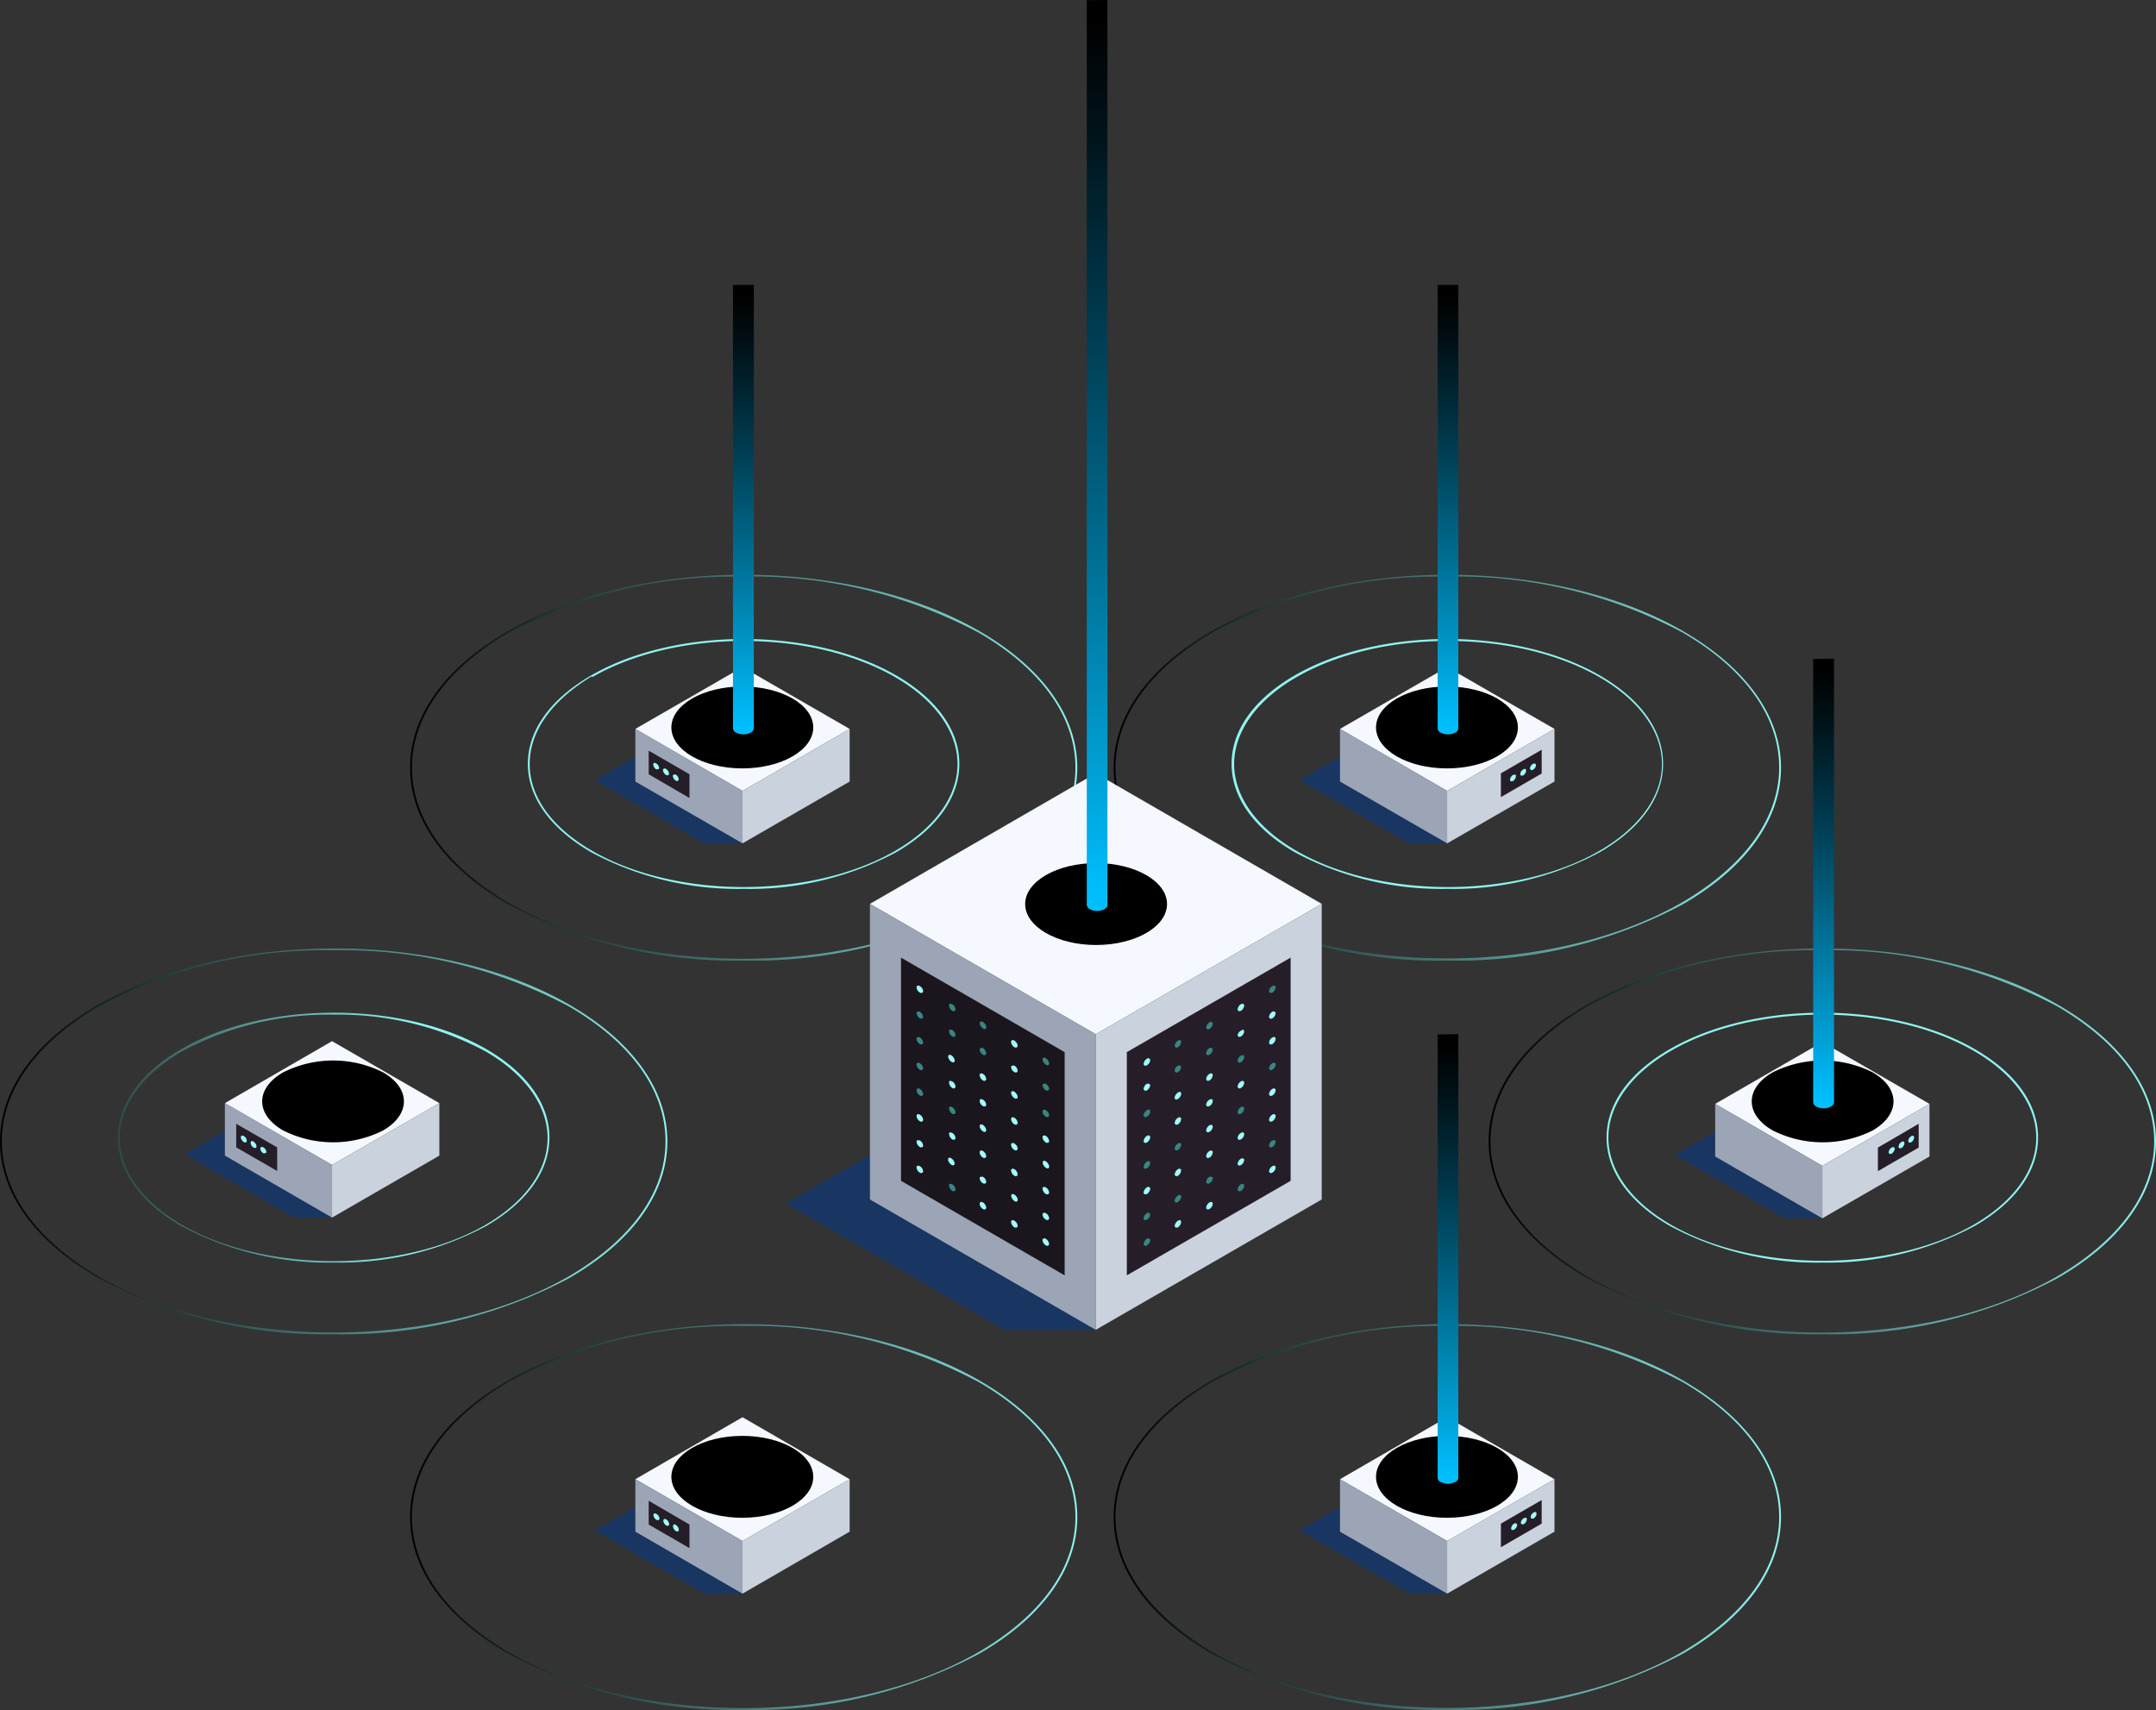 <svg xmlns="http://www.w3.org/2000/svg" xmlns:xlink="http://www.w3.org/1999/xlink" width="117.92" height="93.536" viewBox="0 0 117.92 93.536">
  <rect x="0" y="0" width="117.92" height="93.536" fill="#333333" stroke="none"/>
  <defs>
    <linearGradient id="linear-gradient" y1="0.5" x2="1" y2="0.5" gradientUnits="objectBoundingBox">
      <stop offset="0"/>
      <stop offset="1" stop-color="#8ff5f0"/>
    </linearGradient>
    <linearGradient id="linear-gradient-2" x1="-5.465" y1="0.5" x2="-4.465" y2="0.5" xlink:href="#linear-gradient"/>
    <radialGradient id="radial-gradient" cx="0.499" cy="0.56" r="0.707" gradientTransform="matrix(0.408, -0.707, 0.408, 0.707, -1.84, -14.274)" gradientUnits="objectBoundingBox">
      <stop offset="0" stop-color="#00bfff"/>
      <stop offset="0.01" stop-color="#00bdfc"/>
      <stop offset="0.17" stop-color="#008cbb"/>
      <stop offset="0.34" stop-color="#006182"/>
      <stop offset="0.49" stop-color="#003e53"/>
      <stop offset="0.64" stop-color="#00232f"/>
      <stop offset="0.78" stop-color="#001015"/>
      <stop offset="0.9" stop-color="#000405"/>
      <stop offset="1"/>
    </radialGradient>
    <linearGradient id="linear-gradient-3" x1="0.504" y1="0.989" x2="0.504" y2="0.022" gradientUnits="objectBoundingBox">
      <stop offset="0" stop-color="#00bfff"/>
      <stop offset="0.26" stop-color="#0088b5"/>
      <stop offset="0.63" stop-color="#003f55"/>
      <stop offset="0.88" stop-color="#001218"/>
      <stop offset="1"/>
    </linearGradient>
    <linearGradient id="linear-gradient-5" x1="-2.203" y1="0.5" x2="-1.203" y2="0.5" xlink:href="#linear-gradient"/>
    <radialGradient id="radial-gradient-2" cx="0.5" cy="0.561" r="0.707" gradientTransform="matrix(0.408, -0.707, 0.408, 0.707, 1.385, -13.778)" xlink:href="#radial-gradient"/>
    <linearGradient id="linear-gradient-6" x1="0.5" y1="0.989" x2="0.5" y2="0.022" xlink:href="#linear-gradient-3"/>
    <radialGradient id="radial-gradient-3" cx="0.499" cy="0.603" r="0.707" gradientTransform="matrix(0.408, -0.707, 0.408, 0.707, -4.047, -17.868)" xlink:href="#radial-gradient"/>
    <linearGradient id="linear-gradient-11" x1="-7.203" y1="0.5" x2="-6.203" y2="0.5" xlink:href="#linear-gradient"/>
    <radialGradient id="radial-gradient-4" cx="-17.614" cy="-17.64" r="0.612" gradientTransform="translate(0.211) scale(0.577 1)" xlink:href="#radial-gradient"/>
    <linearGradient id="linear-gradient-12" x1="0.5" y1="0.988" x2="0.5" y2="0.022" xlink:href="#linear-gradient-3"/>
    <linearGradient id="linear-gradient-14" x1="-0.303" y1="0.5" x2="0.697" y2="0.5" xlink:href="#linear-gradient"/>
    <radialGradient id="radial-gradient-5" cx="-12.359" cy="-26.745" r="0.612" gradientTransform="translate(0.211) scale(0.577 1)" xlink:href="#radial-gradient"/>
    <radialGradient id="radial-gradient-6" cx="0.5" cy="0.601" r="0.707" gradientTransform="matrix(0.408, -0.707, 0.408, 0.707, -0.82, -17.371)" xlink:href="#radial-gradient"/>
    <radialGradient id="radial-gradient-7" cx="0.5" cy="0.569" r="0.707" gradientTransform="matrix(0.408, -0.707, 0.408, 0.707, -0.753, -14.873)" xlink:href="#radial-gradient"/>
    <linearGradient id="linear-gradient-19" x1="0.504" y1="0.988" x2="0.504" y2="0.022" xlink:href="#linear-gradient-3"/>
  </defs>
  <g id="_3" data-name="3" transform="translate(-221.46 -323.47)">
    <g id="Group_139" data-name="Group 139">
      <path id="Path_1027" data-name="Path 1027" d="M302.25,393.18a26.32,26.32,0,0,1-12.9-3.08c-3.45-2-5.35-4.64-5.35-7.47s1.9-5.48,5.35-7.47c7.12-4.11,18.68-4.11,25.79,0,3.45,2,5.36,4.65,5.36,7.47s-1.91,5.48-5.36,7.47a26.26,26.26,0,0,1-12.89,3.08Zm0-21a26.36,26.36,0,0,0-12.85,3.06c-3.42,2-5.3,4.6-5.3,7.39S286,388,289.4,390c7.09,4.09,18.61,4.08,25.69,0,3.42-2,5.31-4.6,5.31-7.39s-1.89-5.41-5.31-7.39a26.3,26.3,0,0,0-12.84-3.04Z" transform="translate(-1.63 -17.17)" fill="url(#linear-gradient)"/>
    </g>
    <g id="Group_140" data-name="Group 140">
      <path id="Path_1028" data-name="Path 1028" d="M302.25,389.26a17,17,0,0,1-8.34-2c-2.23-1.29-3.46-3-3.46-4.84s1.23-3.55,3.46-4.84c4.6-2.65,12.08-2.65,16.67,0,2.24,1.29,3.47,3,3.47,4.84s-1.23,3.55-3.47,4.84a17,17,0,0,1-8.33,2ZM294,377.68c-2.2,1.27-3.41,3-3.41,4.75s1.21,3.48,3.41,4.75c4.57,2.64,12,2.64,16.57,0,2.2-1.27,3.42-3,3.42-4.75s-1.22-3.48-3.42-4.75C306,375.04,298.57,375.04,294,377.68Z" transform="translate(-1.63 -17.17)" fill="url(#linear-gradient-2)"/>
    </g>
    <path id="Path_1029" data-name="Path 1029" d="M297.19,363.46l-4.65,2.68,5.99,3.46h2.07Z" fill="#003893" opacity="0.5"/>
    <g id="Axonometric_Cube" data-name="Axonometric Cube">
      <path id="Cube_face_-_top" data-name="Cube face - top" d="M300.61,366.73l-5.86-3.39,5.86-3.38,5.87,3.38Z" fill="#f5f9ff"/>
      <path id="Cube_face_-_left" data-name="Cube face - left" d="M300.61,369.6l-5.86-3.38v-2.88l5.86,3.39Z" fill="#9ba5b5"/>
      <path id="Cube_face_-_right" data-name="Cube face - right" d="M306.48,366.22l-5.87,3.38v-2.87l5.87-3.39Z" fill="#cad2de"/>
    </g>
    <path id="Path_1030" data-name="Path 1030" d="M305.78,365.78l-2.23,1.29v-1.3l2.23-1.29Z" fill="#251e28"/>
    <path id="Path_1031" data-name="Path 1031" d="M307.1,382.49a.32.32,0,0,1-.16.25c-.09.05-.17,0-.17-.07a.33.33,0,0,1,.17-.25A.1.1,0,0,1,307.1,382.49Z" transform="translate(-1.63 -17.17)" fill="#9ffffa"/>
    <path id="Path_1032" data-name="Path 1032" d="M306.56,382.79a.34.34,0,0,1-.16.26c-.09.05-.16,0-.16-.07a.32.32,0,0,1,.16-.25C306.49,382.67,306.56,382.7,306.56,382.79Z" transform="translate(-1.63 -17.17)" fill="#9ffffa"/>
    <path id="Path_1033" data-name="Path 1033" d="M306,383.1a.34.34,0,0,1-.16.26c-.09.05-.16,0-.16-.07a.35.35,0,0,1,.16-.26C306,383,306,383,306,383.1Z" transform="translate(-1.63 -17.17)" fill="#9ffffa"/>
    <path id="Path_1034" data-name="Path 1034" d="M304.08,363.26l-3.49,2.02-3.49-2.02,3.49-2.01Z" fill="#0656d7"/>
    <g id="Group_141" data-name="Group 141">
      <ellipse id="Ellipse_23" data-name="Ellipse 23" cx="3.88" cy="2.24" rx="3.88" ry="2.24" transform="translate(296.72 361.02)" fill="url(#radial-gradient)"/>
    </g>
    <g id="Group_142" data-name="Group 142">
      <path id="Path_1035" data-name="Path 1035" d="M301.72,356.23v24.26a.26.26,0,0,0,.16.22.89.89,0,0,0,.81,0,.27.27,0,0,0,.16-.23V356.22Z" transform="translate(-1.63 -17.17)" fill="url(#linear-gradient-3)"/>
    </g>
    <g id="Group_143" data-name="Group 143">
      <path id="Path_1036" data-name="Path 1036" d="M263.76,393.18a26.28,26.28,0,0,1-12.89-3.08c-3.45-2-5.35-4.64-5.35-7.47s1.9-5.48,5.35-7.47c7.11-4.11,18.68-4.11,25.79,0,3.45,2,5.35,4.65,5.35,7.47s-1.9,5.48-5.35,7.47a26.32,26.32,0,0,1-12.9,3.08Zm0-21a26.3,26.3,0,0,0-12.84,3.06c-3.42,2-5.3,4.6-5.3,7.39s1.88,5.41,5.3,7.39c7.08,4.09,18.61,4.08,25.69,0,3.42-2,5.3-4.6,5.3-7.39s-1.88-5.41-5.3-7.39A26.31,26.31,0,0,0,263.76,372.18Z" transform="translate(-1.63 -17.17)" fill="url(#linear-gradient)"/>
    </g>
    <g id="Group_144" data-name="Group 144">
      <path id="Path_1037" data-name="Path 1037" d="M263.76,389.26a17,17,0,0,1-8.33-2c-2.23-1.29-3.47-3-3.47-4.84s1.24-3.55,3.47-4.84c4.6-2.65,12.07-2.65,16.67,0,2.23,1.29,3.46,3,3.46,4.84s-1.23,3.55-3.46,4.84a17,17,0,0,1-8.34,2Zm-8.3-11.63c-2.18,1.32-3.4,3-3.4,4.8s1.22,3.48,3.42,4.75c4.57,2.64,12,2.64,16.57,0,2.2-1.27,3.41-3,3.41-4.75s-1.21-3.48-3.41-4.75c-4.57-2.64-12-2.64-16.57,0Z" transform="translate(-1.63 -17.17)" fill="url(#linear-gradient-5)"/>
    </g>
    <path id="Path_1038" data-name="Path 1038" d="M258.64,363.46l-4.65,2.69,5.99,3.46h2.07Z" fill="#003893" opacity="0.5"/>
    <g id="Axonometric_Cube-2" data-name="Axonometric Cube">
      <path id="Cube_face_-_top-2" data-name="Cube face - top" d="M262.07,366.73l-5.86-3.39,5.86-3.38,5.86,3.38Z" fill="#f5f9ff"/>
      <path id="Cube_face_-_left-2" data-name="Cube face - left" d="M262.07,369.6l-5.86-3.38v-2.88l5.86,3.39Z" fill="#9ba5b5"/>
      <path id="Cube_face_-_right-2" data-name="Cube face - right" d="M267.93,366.22l-5.86,3.38v-2.87l5.86-3.39Z" fill="#cad2de"/>
    </g>
    <path id="Path_1039" data-name="Path 1039" d="M256.94,365.82l2.23,1.3v-1.3l-2.23-1.29Z" fill="#251e28"/>
    <path id="Path_1040" data-name="Path 1040" d="M258.82,382.46a.34.34,0,0,0,.16.26c.09,0,.16,0,.16-.07a.32.32,0,0,0-.16-.25C258.89,382.34,258.82,382.37,258.82,382.46Z" transform="translate(-1.63 -17.17)" fill="#9ffffa"/>
    <path id="Path_1041" data-name="Path 1041" d="M259.35,382.77a.35.35,0,0,0,.17.26c.09.05.16,0,.16-.07a.35.35,0,0,0-.16-.26C259.43,382.65,259.35,382.68,259.35,382.77Z" transform="translate(-1.63 -17.17)" fill="#9ffffa"/>
    <path id="Path_1042" data-name="Path 1042" d="M259.89,383.08a.35.35,0,0,0,.16.26c.09.05.16,0,.16-.07a.34.34,0,0,0-.16-.26C260,383,259.89,383,259.89,383.08Z" transform="translate(-1.63 -17.17)" fill="#9ffffa"/>
    <path id="Path_1043" data-name="Path 1043" d="M265.54,363.26l-3.48,2.02-3.49-2.02,3.49-2.01Z" fill="#0656d7"/>
    <g id="Group_145" data-name="Group 145">
      <ellipse id="Ellipse_24" data-name="Ellipse 24" cx="3.88" cy="2.24" rx="3.88" ry="2.24" transform="translate(258.18 361.02)" fill="url(#radial-gradient-2)"/>
    </g>
    <g id="Group_146" data-name="Group 146">
      <path id="Path_1044" data-name="Path 1044" d="M263.18,356.23v24.26a.27.27,0,0,0,.17.22.87.87,0,0,0,.8,0,.29.29,0,0,0,.17-.23V356.22Z" transform="translate(-1.63 -17.17)" fill="url(#linear-gradient-6)"/>
    </g>
    <g id="Group_147" data-name="Group 147">
      <path id="Path_1045" data-name="Path 1045" d="M302.25,434.17a26.319,26.319,0,0,1-12.9-3.08c-3.45-2-5.35-4.64-5.35-7.47s1.9-5.48,5.35-7.47c7.11-4.11,18.68-4.11,25.79,0,3.45,2,5.36,4.64,5.36,7.47s-1.91,5.48-5.36,7.47a26.26,26.26,0,0,1-12.89,3.08Zm0-21a26.36,26.36,0,0,0-12.85,3.06c-3.42,2-5.3,4.6-5.3,7.39S286,429,289.4,431c7.09,4.08,18.61,4.08,25.69,0,3.42-2,5.31-4.6,5.31-7.39s-1.89-5.41-5.31-7.39a26.3,26.3,0,0,0-12.84-3.05Z" transform="translate(-1.63 -17.17)" fill="url(#linear-gradient)"/>
    </g>
    <g id="Group_148" data-name="Group 148">
      <path id="Path_1046" data-name="Path 1046" d="M302.25,430.25a17,17,0,0,1-8.34-2c-2.23-1.29-3.46-3-3.46-4.84s1.23-3.55,3.46-4.84c4.6-2.65,12.08-2.65,16.67,0,2.24,1.29,3.47,3,3.47,4.84s-1.23,3.55-3.47,4.84a17,17,0,0,1-8.33,2Zm0-13.56a17,17,0,0,0-8.29,2c-2.2,1.27-3.41,3-3.41,4.75s1.21,3.48,3.41,4.75c4.57,2.64,12,2.64,16.57,0,2.2-1.27,3.42-3,3.42-4.75s-1.22-3.48-3.42-4.75a16.9,16.9,0,0,0-8.28-2Z" transform="translate(-1.63 -17.17)" fill="url(#linear-gradient-2)"/>
    </g>
    <path id="Path_1047" data-name="Path 1047" d="M297.19,404.49l-4.65,2.69,5.99,3.45h2.07Z" fill="#003893" opacity="0.5"/>
    <g id="Axonometric_Cube-3" data-name="Axonometric Cube">
      <path id="Cube_face_-_top-3" data-name="Cube face - top" d="M300.61,407.76l-5.86-3.38,5.86-3.39,5.87,3.39Z" fill="#f5f9ff"/>
      <path id="Cube_face_-_left-3" data-name="Cube face - left" d="M300.61,410.64l-5.86-3.39v-2.87l5.86,3.38Z" fill="#9ba5b5"/>
      <path id="Cube_face_-_right-3" data-name="Cube face - right" d="M306.48,407.25l-5.87,3.39v-2.88l5.87-3.38Z" fill="#cad2de"/>
    </g>
    <path id="Path_1048" data-name="Path 1048" d="M305.78,406.81l-2.23,1.29v-1.29l2.23-1.29Z" fill="#251e28"/>
    <path id="Path_1049" data-name="Path 1049" d="M307.13,423.44a.32.32,0,0,1-.16.25c-.09.05-.16,0-.16-.07a.32.32,0,0,1,.16-.25C307.06,423.32,307.13,423.35,307.13,423.44Z" transform="translate(-1.63 -17.17)" fill="#9ffffa"/>
    <path id="Path_1050" data-name="Path 1050" d="M306.6,423.75a.34.34,0,0,1-.16.25c-.09.05-.17,0-.17-.07a.33.33,0,0,1,.17-.25C306.53,423.63,306.6,423.66,306.6,423.75Z" transform="translate(-1.63 -17.17)" fill="#9ffffa"/>
    <path id="Path_1051" data-name="Path 1051" d="M306.07,424.05a.35.35,0,0,1-.17.26c-.09.05-.16,0-.16-.07a.35.35,0,0,1,.16-.26A.108.108,0,0,1,306.07,424.05Z" transform="translate(-1.63 -17.17)" fill="#9ffffa"/>
    <path id="Path_1052" data-name="Path 1052" d="M304.08,404.25l-3.49,2.02-3.49-2.02,3.49-2.01Z" fill="#0656d7"/>
    <g id="Group_149" data-name="Group 149">
      <ellipse id="Ellipse_25" data-name="Ellipse 25" cx="3.88" cy="2.24" rx="3.88" ry="2.24" transform="translate(296.72 402.01)" fill="url(#radial-gradient-3)"/>
    </g>
    <g id="Group_150" data-name="Group 150">
      <path id="Path_1053" data-name="Path 1053" d="M301.72,397.22v24.26a.26.26,0,0,0,.16.22.89.89,0,0,0,.81,0,.27.27,0,0,0,.16-.23V397.21Z" transform="translate(-1.63 -17.17)" fill="url(#linear-gradient-3)"/>
    </g>
    <g id="Group_151" data-name="Group 151">
      <path id="Path_1054" data-name="Path 1054" d="M322.76,413.62a26.26,26.26,0,0,1-12.89-3.08c-3.46-2-5.36-4.64-5.36-7.47s1.9-5.48,5.36-7.47c7.11-4.11,18.67-4.11,25.78,0,3.46,2,5.36,4.65,5.36,7.47s-1.9,5.48-5.36,7.47a26.26,26.26,0,0,1-12.89,3.08Zm0-21a26.3,26.3,0,0,0-12.84,3.06c-3.42,2-5.31,4.6-5.31,7.39s1.89,5.41,5.31,7.39c7.08,4.09,18.6,4.09,25.68,0,3.42-2,5.31-4.6,5.31-7.39s-1.89-5.41-5.31-7.39a26.3,26.3,0,0,0-12.84-3.06Z" transform="translate(-1.63 -17.17)" fill="url(#linear-gradient)"/>
    </g>
    <g id="Group_152" data-name="Group 152">
      <path id="Path_1055" data-name="Path 1055" d="M322.76,409.7a17,17,0,0,1-8.33-2c-2.24-1.29-3.47-3-3.47-4.84s1.23-3.55,3.47-4.84c4.59-2.65,12.07-2.65,16.66,0,2.24,1.29,3.47,3,3.47,4.84s-1.23,3.55-3.47,4.84A17,17,0,0,1,322.76,409.7Zm-8.28-11.58c-2.21,1.27-3.42,3-3.42,4.75s1.21,3.48,3.42,4.76c4.56,2.63,12,2.63,16.56,0,2.21-1.28,3.42-3,3.42-4.76s-1.21-3.48-3.42-4.75C326.48,395.48,319.04,395.48,314.48,398.12Z" transform="translate(-1.63 -17.17)" fill="url(#linear-gradient-11)"/>
    </g>
    <path id="Path_1056" data-name="Path 1056" d="M317.72,383.96l-4.65,2.69,5.99,3.46h2.07Z" fill="#003893" opacity="0.5"/>
    <g id="Axonometric_Cube-4" data-name="Axonometric Cube">
      <path id="Cube_face_-_top-4" data-name="Cube face - top" d="M321.13,387.24l-5.86-3.39,5.86-3.38,5.86,3.38Z" fill="#f5f9ff"/>
      <path id="Cube_face_-_left-4" data-name="Cube face - left" d="M321.13,390.11l-5.86-3.38v-2.88l5.86,3.39Z" fill="#9ba5b5"/>
      <path id="Cube_face_-_right-4" data-name="Cube face - right" d="M326.99,386.73l-5.86,3.38v-2.87l5.86-3.39Z" fill="#cad2de"/>
    </g>
    <path id="Path_1057" data-name="Path 1057" d="M326.4,386.24l-2.23,1.29v-1.29l2.23-1.3Z" fill="#251e28"/>
    <path id="Path_1058" data-name="Path 1058" d="M327.78,402.86a.34.34,0,0,1-.16.26c-.09.05-.16,0-.16-.07a.35.35,0,0,1,.16-.26C327.71,402.74,327.78,402.77,327.78,402.86Z" transform="translate(-1.63 -17.17)" fill="#9ffffa"/>
    <path id="Path_1059" data-name="Path 1059" d="M327.25,403.17a.34.34,0,0,1-.16.26c-.09.05-.16,0-.16-.07a.34.34,0,0,1,.16-.26C327.18,403.05,327.25,403.08,327.25,403.17Z" transform="translate(-1.63 -17.17)" fill="#9ffffa"/>
    <path id="Path_1060" data-name="Path 1060" d="M326.72,403.48a.37.37,0,0,1-.17.26c-.09.05-.16,0-.16-.07a.34.34,0,0,1,.16-.26C326.64,403.36,326.72,403.39,326.72,403.48Z" transform="translate(-1.63 -17.17)" fill="#9ffffa"/>
    <path id="Path_1061" data-name="Path 1061" d="M324.62,383.72l-3.49,2.01-3.48-2.01,3.48-2.02Z" fill="#0656d7"/>
    <g id="Group_153" data-name="Group 153">
      <path id="Path_1062" data-name="Path 1062" d="M325.52,399.3c1.51.88,1.51,2.29,0,3.17a6.08,6.08,0,0,1-5.48,0c-1.52-.88-1.52-2.29,0-3.17a6.08,6.08,0,0,1,5.48,0Z" transform="translate(-1.63 -17.17)" fill="url(#radial-gradient-4)"/>
    </g>
    <g id="Group_154" data-name="Group 154">
      <path id="Path_1063" data-name="Path 1063" d="M322.26,376.68v24.26a.3.3,0,0,0,.17.23.87.87,0,0,0,.8,0,.3.3,0,0,0,.17-.24V376.67Z" transform="translate(-1.63 -17.17)" fill="url(#linear-gradient-12)"/>
    </g>
    <g id="Group_155" data-name="Group 155">
      <path id="Path_1064" data-name="Path 1064" d="M241.34,413.62a26.26,26.26,0,0,1-12.89-3.08c-3.45-2-5.36-4.64-5.36-7.47s1.91-5.48,5.36-7.47c7.11-4.11,18.68-4.11,25.79,0,3.45,2,5.35,4.65,5.35,7.47s-1.9,5.48-5.35,7.47a26.32,26.32,0,0,1-12.9,3.08Zm0-21a26.3,26.3,0,0,0-12.84,3.06c-3.42,2-5.31,4.6-5.31,7.39s1.89,5.41,5.31,7.39c7.08,4.09,18.6,4.08,25.69,0,3.42-2,5.3-4.6,5.3-7.39s-1.88-5.41-5.3-7.39A26.36,26.36,0,0,0,241.34,392.62Z" transform="translate(-1.63 -17.17)" fill="url(#linear-gradient)"/>
    </g>
    <g id="Group_156" data-name="Group 156">
      <path id="Path_1065" data-name="Path 1065" d="M241.34,409.7a17,17,0,0,1-8.33-2c-2.24-1.29-3.47-3-3.47-4.84s1.23-3.55,3.47-4.84c4.59-2.65,12.07-2.65,16.67,0,2.23,1.29,3.46,3,3.46,4.84s-1.23,3.55-3.46,4.84A17,17,0,0,1,241.34,409.7Zm0-13.56a16.9,16.9,0,0,0-8.28,2c-2.2,1.27-3.42,3-3.42,4.75s1.22,3.48,3.42,4.76c4.57,2.63,12,2.63,16.57,0,2.2-1.28,3.41-3,3.41-4.76s-1.21-3.48-3.41-4.75a17,17,0,0,0-8.29-2Z" transform="translate(-1.63 -17.17)" fill="url(#linear-gradient-14)"/>
    </g>
    <path id="Path_1066" data-name="Path 1066" d="M236.22,383.92l-4.66,2.69,5.99,3.46h2.07Z" fill="#003893" opacity="0.5"/>
    <g id="Axonometric_Cube-5" data-name="Axonometric Cube">
      <path id="Cube_face_-_top-5" data-name="Cube face - top" d="M239.62,387.19l-5.86-3.38,5.86-3.39,5.87,3.39Z" fill="#f5f9ff"/>
      <path id="Cube_face_-_left-5" data-name="Cube face - left" d="M239.62,390.07l-5.86-3.39v-2.87l5.86,3.38Z" fill="#9ba5b5"/>
      <path id="Cube_face_-_right-5" data-name="Cube face - right" d="M245.49,386.68l-5.87,3.39v-2.88l5.87-3.38Z" fill="#cad2de"/>
    </g>
    <path id="Path_1067" data-name="Path 1067" d="M234.38,386.23l2.24,1.29v-1.29l-2.24-1.29Z" fill="#251e28"/>
    <path id="Path_1068" data-name="Path 1068" d="M236.26,402.85a.37.37,0,0,0,.17.26c.09.05.16,0,.16-.07a.34.34,0,0,0-.16-.26C236.34,402.73,236.26,402.76,236.26,402.85Z" transform="translate(-1.63 -17.17)" fill="#9ffffa"/>
    <path id="Path_1069" data-name="Path 1069" d="M236.8,403.16a.32.32,0,0,0,.16.25c.09.06.16,0,.16-.06a.34.34,0,0,0-.16-.26C236.87,403,236.8,403.07,236.8,403.16Z" transform="translate(-1.63 -17.17)" fill="#9ffffa"/>
    <path id="Path_1070" data-name="Path 1070" d="M237.33,403.47a.32.32,0,0,0,.16.25c.09,0,.17,0,.17-.07a.33.33,0,0,0-.17-.25C237.4,403.35,237.33,403.38,237.33,403.47Z" transform="translate(-1.63 -17.17)" fill="#9ffffa"/>
    <path id="Path_1071" data-name="Path 1071" d="M243.16,383.72l-3.49,2.01-3.49-2.01,3.49-2.02Z" fill="#0656d7"/>
    <g id="Group_157" data-name="Group 157">
      <path id="Path_1072" data-name="Path 1072" d="M244.05,399.3c1.51.88,1.51,2.29,0,3.17a6.08,6.08,0,0,1-5.48,0c-1.52-.88-1.52-2.29,0-3.17a6.08,6.08,0,0,1,5.48,0Z" transform="translate(-1.63 -17.17)" fill="url(#radial-gradient-5)"/>
    </g>
    <g id="Group_158" data-name="Group 158">
      <path id="Path_1073" data-name="Path 1073" d="M240.79,376.68v24.26a.3.3,0,0,0,.17.23.87.87,0,0,0,.8,0,.3.3,0,0,0,.17-.24V376.67Z" transform="translate(-1.63 -17.17)" fill="url(#linear-gradient-12)"/>
    </g>
    <g id="Group_159" data-name="Group 159">
      <path id="Path_1074" data-name="Path 1074" d="M263.76,434.17a26.28,26.28,0,0,1-12.89-3.08c-3.45-2-5.35-4.64-5.35-7.47s1.9-5.48,5.35-7.47c7.11-4.11,18.68-4.11,25.79,0,3.45,2,5.35,4.64,5.35,7.47s-1.9,5.48-5.35,7.47a26.319,26.319,0,0,1-12.9,3.08Zm0-21a26.3,26.3,0,0,0-12.84,3.06c-3.42,2-5.3,4.6-5.3,7.39s1.88,5.41,5.3,7.39c7.08,4.08,18.61,4.08,25.69,0,3.42-2,5.3-4.6,5.3-7.39s-1.88-5.41-5.3-7.39A26.31,26.31,0,0,0,263.76,413.17Z" transform="translate(-1.63 -17.17)" fill="url(#linear-gradient)"/>
    </g>
    <g id="Group_160" data-name="Group 160">
      <path id="Path_1075" data-name="Path 1075" d="M263.76,430.25a17,17,0,0,1-8.33-2c-2.23-1.29-3.47-3-3.47-4.84s1.24-3.55,3.47-4.84c4.6-2.65,12.07-2.65,16.67,0,2.23,1.29,3.46,3,3.46,4.84s-1.23,3.55-3.46,4.84a17,17,0,0,1-8.34,2Zm0-13.56a16.9,16.9,0,0,0-8.28,2c-2.2,1.27-3.42,3-3.42,4.75s1.22,3.48,3.42,4.75c4.57,2.64,12,2.64,16.57,0,2.2-1.27,3.41-3,3.41-4.75s-1.21-3.48-3.41-4.75a17,17,0,0,0-8.29-2Z" transform="translate(-1.63 -17.17)" fill="url(#linear-gradient-5)"/>
    </g>
    <path id="Path_1076" data-name="Path 1076" d="M258.64,404.5l-4.65,2.68,5.99,3.46h2.07Z" fill="#003893" opacity="0.5"/>
    <g id="Axonometric_Cube-6" data-name="Axonometric Cube">
      <path id="Cube_face_-_top-6" data-name="Cube face - top" d="M262.07,407.76l-5.86-3.38,5.86-3.39,5.86,3.39Z" fill="#f5f9ff"/>
      <path id="Cube_face_-_left-6" data-name="Cube face - left" d="M262.07,410.64l-5.86-3.39v-2.87l5.86,3.38Z" fill="#9ba5b5"/>
      <path id="Cube_face_-_right-6" data-name="Cube face - right" d="M267.93,407.25l-5.86,3.39v-2.88l5.86-3.38Z" fill="#cad2de"/>
    </g>
    <path id="Path_1077" data-name="Path 1077" d="M256.94,406.86l2.23,1.29v-1.29l-2.23-1.3Z" fill="#251e28"/>
    <path id="Path_1078" data-name="Path 1078" d="M258.83,423.51a.34.34,0,0,0,.16.26c.09.05.17,0,.17-.07a.33.33,0,0,0-.17-.25C258.9,423.39,258.83,423.42,258.83,423.51Z" transform="translate(-1.63 -17.17)" fill="#9ffffa"/>
    <path id="Path_1079" data-name="Path 1079" d="M259.37,423.82a.34.34,0,0,0,.16.26c.09.05.16,0,.16-.07a.35.35,0,0,0-.16-.26C259.44,423.7,259.37,423.73,259.37,423.82Z" transform="translate(-1.63 -17.17)" fill="#9ffffa"/>
    <path id="Path_1080" data-name="Path 1080" d="M259.9,424.13a.35.35,0,0,0,.16.26c.09.05.16,0,.16-.07a.34.34,0,0,0-.16-.26C260,424,259.9,424,259.9,424.13Z" transform="translate(-1.63 -17.17)" fill="#9ffffa"/>
    <path id="Path_1081" data-name="Path 1081" d="M265.54,404.25l-3.48,2.02-3.49-2.02,3.49-2.01Z" fill="#0656d7"/>
    <g id="Group_161" data-name="Group 161">
      <ellipse id="Ellipse_26" data-name="Ellipse 26" cx="3.88" cy="2.24" rx="3.88" ry="2.24" transform="translate(258.18 402.01)" fill="url(#radial-gradient-6)"/>
    </g>
    <g id="Group_162" data-name="Group 162">
      <path id="Path_1082" data-name="Path 1082" d="M263.18,397.22v24.26a.27.27,0,0,0,.17.22.87.87,0,0,0,.8,0,.29.29,0,0,0,.17-.23V397.21Z" transform="translate(-1.63 -17.17)" fill="url(#linear-gradient-6)"/>
    </g>
    <path id="Path_1083" data-name="Path 1083" d="M273.74,383.93l-9.3,5.37,11.97,6.91h4.98Z" fill="#003893" opacity="0.5"/>
    <g id="Axonometric_Cube-7" data-name="Axonometric Cube">
      <path id="Cube_face_-_top-7" data-name="Cube face - top" d="M281.39,380.04l-12.35-7.13,12.35-7.14,12.36,7.14Z" fill="#f5f9ff"/>
      <path id="Cube_face_-_left-7" data-name="Cube face - left" d="M281.39,396.21l-12.35-7.13V372.91l12.35,7.13Z" fill="#9ba5b5"/>
      <path id="Path_1084" data-name="Path 1084" d="M270.74,388.06V375.85l8.95,5.17v12.21Z" fill="#1b161e"/>
      <path id="Cube_face_-_right-7" data-name="Cube face - right" d="M293.75,389.08l-12.36,7.13V380.04l12.36-7.13Z" fill="#cad2de"/>
      <path id="Path_1085" data-name="Path 1085" d="M283.09,381.02l8.96-5.17v12.21l-8.96,5.17Z" fill="#251e28"/>
    </g>
    <path id="Path_1086" data-name="Path 1086" d="M286,398.63a.37.37,0,0,1-.18.28c-.1.06-.18,0-.18-.08a.39.39,0,0,1,.18-.28A.109.109,0,0,1,286,398.63Z" transform="translate(-1.63 -17.17)" fill="#9ffffa"/>
    <path id="Path_1087" data-name="Path 1087" d="M287.69,397.63a.4.4,0,0,1-.17.29c-.1.05-.18,0-.18-.08a.37.37,0,0,1,.18-.28C287.61,397.5,287.69,397.54,287.69,397.63Z" transform="translate(-1.63 -17.17)" fill="#368781"/>
    <path id="Path_1088" data-name="Path 1088" d="M289.42,396.64a.37.37,0,0,1-.18.28c-.1.06-.18,0-.18-.07a.39.39,0,0,1,.18-.29C289.34,396.51,289.42,396.54,289.42,396.64Z" transform="translate(-1.63 -17.17)" fill="#368781"/>
    <path id="Path_1089" data-name="Path 1089" d="M291.14,395.65a.39.39,0,0,1-.18.28c-.1.05-.18,0-.18-.08a.37.37,0,0,1,.18-.28C291.06,395.51,291.14,395.55,291.14,395.65Z" transform="translate(-1.63 -17.17)" fill="#9ffffa"/>
    <path id="Path_1090" data-name="Path 1090" d="M292.86,394.65a.35.35,0,0,1-.18.28c-.1.06-.18,0-.18-.07a.35.35,0,0,1,.18-.28C292.78,394.52,292.86,394.55,292.86,394.65Z" transform="translate(-1.63 -17.17)" fill="#368781"/>
    <path id="Path_1091" data-name="Path 1091" d="M286,400a.39.39,0,0,1-.18.28c-.1.05-.18,0-.18-.08a.37.37,0,0,1,.18-.28C285.89,399.9,286,399.94,286,400Z" transform="translate(-1.63 -17.17)" fill="#9ffffa"/>
    <path id="Path_1092" data-name="Path 1092" d="M287.69,399a.37.37,0,0,1-.17.28c-.1.06-.18,0-.18-.07a.35.35,0,0,1,.18-.28C287.61,398.91,287.69,398.94,287.69,399Z" transform="translate(-1.63 -17.17)" fill="#368781"/>
    <path id="Path_1093" data-name="Path 1093" d="M289.42,398.05a.37.37,0,0,1-.18.28c-.1.06-.18,0-.18-.08a.37.37,0,0,1,.18-.28A.117.117,0,0,1,289.42,398.05Z" transform="translate(-1.63 -17.17)" fill="#368781"/>
    <path id="Path_1094" data-name="Path 1094" d="M291.14,397.05a.35.35,0,0,1-.18.28c-.1.06-.18,0-.18-.07A.35.35,0,0,1,291,397C291.06,396.92,291.14,397,291.14,397.05Z" transform="translate(-1.63 -17.17)" fill="#9ffffa"/>
    <path id="Path_1095" data-name="Path 1095" d="M292.86,396.06a.37.37,0,0,1-.18.28c-.1.06-.18,0-.18-.08a.39.39,0,0,1,.18-.28A.116.116,0,0,1,292.86,396.06Z" transform="translate(-1.63 -17.17)" fill="#9ffffa"/>
    <path id="Path_1096" data-name="Path 1096" d="M286,401.44a.35.35,0,0,1-.18.28c-.1.06-.18,0-.18-.07a.35.35,0,0,1,.18-.28A.1.1,0,0,1,286,401.44Z" transform="translate(-1.63 -17.17)" fill="#368781"/>
    <ellipse id="Ellipse_27" data-name="Ellipse 27" cx="0.24" cy="0.13" rx="0.24" ry="0.13" transform="translate(285.639 383.518) rotate(-53.05)" fill="#9ffffa"/>
    <path id="Path_1097" data-name="Path 1097" d="M289.42,399.45a.39.39,0,0,1-.18.29c-.1.05-.18,0-.18-.08a.37.37,0,0,1,.18-.28C289.34,399.32,289.42,399.36,289.42,399.45Z" transform="translate(-1.63 -17.17)" fill="#9ffffa"/>
    <path id="Path_1098" data-name="Path 1098" d="M291.14,398.46a.37.37,0,0,1-.18.28c-.1.06-.18,0-.18-.07a.39.39,0,0,1,.18-.29C291.06,398.33,291.14,398.36,291.14,398.46Z" transform="translate(-1.63 -17.17)" fill="#368781"/>
    <path id="Path_1099" data-name="Path 1099" d="M292.86,397.47a.39.39,0,0,1-.18.28c-.1.05-.18,0-.18-.08a.37.37,0,0,1,.18-.28C292.78,397.33,292.86,397.37,292.86,397.47Z" transform="translate(-1.63 -17.17)" fill="#9ffffa"/>
    <path id="Path_1100" data-name="Path 1100" d="M286,402.85a.37.37,0,0,1-.18.28c-.1.06-.18,0-.18-.07a.39.39,0,0,1,.18-.29A.109.109,0,0,1,286,402.85Z" transform="translate(-1.63 -17.17)" fill="#9ffffa"/>
    <path id="Path_1101" data-name="Path 1101" d="M287.69,401.86a.4.4,0,0,1-.17.28c-.1.05-.18,0-.18-.08a.37.37,0,0,1,.18-.28C287.61,401.72,287.69,401.76,287.69,401.86Z" transform="translate(-1.63 -17.17)" fill="#9ffffa"/>
    <path id="Path_1102" data-name="Path 1102" d="M289.42,400.86a.35.35,0,0,1-.18.28c-.1.06-.18,0-.18-.07a.35.35,0,0,1,.18-.28C289.34,400.73,289.42,400.76,289.42,400.86Z" transform="translate(-1.63 -17.17)" fill="#9ffffa"/>
    <path id="Path_1103" data-name="Path 1103" d="M291.14,399.87a.37.37,0,0,1-.18.28c-.1.06-.18,0-.18-.08a.37.37,0,0,1,.18-.28C291.06,399.73,291.14,399.77,291.14,399.87Z" transform="translate(-1.63 -17.17)" fill="#9ffffa"/>
    <path id="Path_1104" data-name="Path 1104" d="M292.86,398.87a.35.35,0,0,1-.18.28c-.1.06-.18,0-.18-.07a.35.35,0,0,1,.18-.28C292.78,398.74,292.86,398.77,292.86,398.87Z" transform="translate(-1.63 -17.17)" fill="#368781"/>
    <path id="Path_1105" data-name="Path 1105" d="M286,404.26a.37.37,0,0,1-.18.28c-.1.06-.18,0-.18-.08a.37.37,0,0,1,.18-.28A.107.107,0,0,1,286,404.26Z" transform="translate(-1.63 -17.17)" fill="#368781"/>
    <path id="Path_1106" data-name="Path 1106" d="M287.69,403.26a.37.37,0,0,1-.17.28c-.1.06-.18,0-.18-.07a.35.35,0,0,1,.18-.28C287.61,403.13,287.69,403.16,287.69,403.26Z" transform="translate(-1.63 -17.17)" fill="#368781"/>
    <path id="Path_1107" data-name="Path 1107" d="M289.42,402.27a.37.37,0,0,1-.18.28c-.1.06-.18,0-.18-.08a.39.39,0,0,1,.18-.28C289.34,402.14,289.42,402.17,289.42,402.27Z" transform="translate(-1.63 -17.17)" fill="#9ffffa"/>
    <path id="Path_1108" data-name="Path 1108" d="M291.14,401.27a.39.39,0,0,1-.18.29c-.1.05-.18,0-.18-.08a.37.37,0,0,1,.18-.28C291.06,401.14,291.14,401.18,291.14,401.27Z" transform="translate(-1.63 -17.17)" fill="#368781"/>
    <path id="Path_1109" data-name="Path 1109" d="M292.86,400.28a.37.37,0,0,1-.18.28c-.1.06-.18,0-.18-.07a.39.39,0,0,1,.18-.29C292.78,400.15,292.86,400.18,292.86,400.28Z" transform="translate(-1.63 -17.17)" fill="#9ffffa"/>
    <path id="Path_1110" data-name="Path 1110" d="M286,405.66a.39.39,0,0,1-.18.29c-.1.05-.18,0-.18-.08a.37.37,0,0,1,.18-.28A.106.106,0,0,1,286,405.66Z" transform="translate(-1.63 -17.17)" fill="#9ffffa"/>
    <path id="Path_1111" data-name="Path 1111" d="M287.69,404.67a.38.38,0,0,1-.17.28c-.1.06-.18,0-.18-.07a.39.39,0,0,1,.18-.29C287.61,404.54,287.69,404.57,287.69,404.67Z" transform="translate(-1.63 -17.17)" fill="#9ffffa"/>
    <path id="Path_1112" data-name="Path 1112" d="M289.42,403.68a.39.39,0,0,1-.18.28c-.1.05-.18,0-.18-.08a.37.37,0,0,1,.18-.28C289.34,403.54,289.42,403.58,289.42,403.68Z" transform="translate(-1.63 -17.17)" fill="#9ffffa"/>
    <path id="Path_1113" data-name="Path 1113" d="M291.14,402.68a.35.35,0,0,1-.18.28c-.1.06-.18,0-.18-.07a.35.35,0,0,1,.18-.28C291.06,402.55,291.14,402.58,291.14,402.68Z" transform="translate(-1.63 -17.17)" fill="#9ffffa"/>
    <path id="Path_1114" data-name="Path 1114" d="M292.86,401.69a.37.37,0,0,1-.18.28c-.1.06-.18,0-.18-.08a.37.37,0,0,1,.18-.28C292.78,401.55,292.86,401.59,292.86,401.69Z" transform="translate(-1.63 -17.17)" fill="#9ffffa"/>
    <path id="Path_1115" data-name="Path 1115" d="M286,407.07a.35.35,0,0,1-.18.28c-.1.06-.18,0-.18-.07a.35.35,0,0,1,.18-.28A.112.112,0,0,1,286,407.07Z" transform="translate(-1.63 -17.17)" fill="#368781"/>
    <ellipse id="Ellipse_28" data-name="Ellipse 28" cx="0.24" cy="0.13" rx="0.24" ry="0.13" transform="translate(285.639 389.152) rotate(-53.05)" fill="#368781"/>
    <path id="Path_1116" data-name="Path 1116" d="M289.42,405.08a.35.35,0,0,1-.18.28c-.1.06-.18,0-.18-.07a.35.35,0,0,1,.18-.28C289.34,405,289.42,405,289.42,405.08Z" transform="translate(-1.63 -17.17)" fill="#368781"/>
    <path id="Path_1117" data-name="Path 1117" d="M291.14,404.09a.37.37,0,0,1-.18.28c-.1.06-.18,0-.18-.08A.39.39,0,0,1,291,404C291.06,404,291.14,404,291.14,404.09Z" transform="translate(-1.63 -17.17)" fill="#9ffffa"/>
    <path id="Path_1118" data-name="Path 1118" d="M292.86,403.09a.39.39,0,0,1-.18.29c-.1.05-.18,0-.18-.08a.37.37,0,0,1,.18-.28C292.78,403,292.86,403,292.86,403.09Z" transform="translate(-1.63 -17.17)" fill="#368781"/>
    <path id="Path_1119" data-name="Path 1119" d="M286,408.48a.37.37,0,0,1-.18.28c-.1.06-.18,0-.18-.08a.39.39,0,0,1,.18-.28A.109.109,0,0,1,286,408.48Z" transform="translate(-1.63 -17.17)" fill="#368781"/>
    <path id="Path_1120" data-name="Path 1120" d="M287.69,407.48a.4.4,0,0,1-.17.29c-.1.05-.18,0-.18-.08a.37.37,0,0,1,.18-.28C287.61,407.35,287.69,407.39,287.69,407.48Z" transform="translate(-1.63 -17.17)" fill="#9ffffa"/>
    <path id="Path_1121" data-name="Path 1121" d="M289.42,406.49a.37.37,0,0,1-.18.28c-.1.06-.18,0-.18-.07a.39.39,0,0,1,.18-.29C289.34,406.36,289.42,406.39,289.42,406.49Z" transform="translate(-1.63 -17.17)" fill="#9ffffa"/>
    <path id="Path_1122" data-name="Path 1122" d="M291.14,405.5a.39.39,0,0,1-.18.28c-.1.05-.18,0-.18-.08a.37.37,0,0,1,.18-.28C291.06,405.36,291.14,405.4,291.14,405.5Z" transform="translate(-1.63 -17.17)" fill="#368781"/>
    <path id="Path_1123" data-name="Path 1123" d="M292.86,404.5a.35.35,0,0,1-.18.28c-.1.06-.18,0-.18-.07a.35.35,0,0,1,.18-.28C292.78,404.37,292.86,404.4,292.86,404.5Z" transform="translate(-1.63 -17.17)" fill="#9ffffa"/>
    <ellipse id="Ellipse_29" data-name="Ellipse 29" cx="0.13" cy="0.24" rx="0.13" ry="0.24" transform="translate(278.413 381.417) rotate(-36.95)" fill="#368781"/>
    <path id="Path_1124" data-name="Path 1124" d="M278.39,397.63a.39.39,0,0,0,.18.29c.1.05.18,0,.18-.08a.37.37,0,0,0-.18-.28C278.47,397.5,278.39,397.54,278.39,397.63Z" transform="translate(-1.63 -17.17)" fill="#9ffffa"/>
    <ellipse id="Ellipse_30" data-name="Ellipse 30" cx="0.13" cy="0.24" rx="0.13" ry="0.24" transform="translate(274.978 379.435) rotate(-36.95)" fill="#368781"/>
    <path id="Path_1125" data-name="Path 1125" d="M275,395.65a.4.4,0,0,0,.17.28c.1.05.18,0,.18-.08a.37.37,0,0,0-.18-.28C275,395.51,275,395.55,275,395.65Z" transform="translate(-1.63 -17.17)" fill="#368781"/>
    <path id="Path_1126" data-name="Path 1126" d="M273.22,394.65a.35.35,0,0,0,.18.28c.1.06.18,0,.18-.07a.35.35,0,0,0-.18-.28C273.3,394.52,273.22,394.55,273.22,394.65Z" transform="translate(-1.63 -17.17)" fill="#9ffffa"/>
    <path id="Path_1127" data-name="Path 1127" d="M280.11,400a.39.39,0,0,0,.18.28c.1.05.18,0,.18-.08a.37.37,0,0,0-.18-.28C280.19,399.9,280.11,399.94,280.11,400Z" transform="translate(-1.63 -17.17)" fill="#368781"/>
    <path id="Path_1128" data-name="Path 1128" d="M278.39,399a.35.35,0,0,0,.18.28c.1.06.18,0,.18-.07a.35.35,0,0,0-.18-.28C278.47,398.91,278.39,398.94,278.39,399Z" transform="translate(-1.63 -17.17)" fill="#9ffffa"/>
    <path id="Path_1129" data-name="Path 1129" d="M276.67,398.05a.37.37,0,0,0,.18.28c.1.06.18,0,.18-.08a.37.37,0,0,0-.18-.28A.117.117,0,0,0,276.67,398.05Z" transform="translate(-1.63 -17.17)" fill="#368781"/>
    <path id="Path_1130" data-name="Path 1130" d="M275,397.05a.37.37,0,0,0,.17.28c.1.06.18,0,.18-.07a.35.35,0,0,0-.18-.28C275,396.92,275,397,275,397.05Z" transform="translate(-1.63 -17.17)" fill="#368781"/>
    <path id="Path_1131" data-name="Path 1131" d="M273.22,396.06a.37.37,0,0,0,.18.28c.1.06.18,0,.18-.08a.39.39,0,0,0-.18-.28A.116.116,0,0,0,273.22,396.06Z" transform="translate(-1.63 -17.17)" fill="#368781"/>
    <path id="Path_1132" data-name="Path 1132" d="M280.11,401.44a.35.35,0,0,0,.18.28c.1.06.18,0,.18-.07a.35.35,0,0,0-.18-.28C280.19,401.31,280.11,401.34,280.11,401.44Z" transform="translate(-1.63 -17.17)" fill="#368781"/>
    <ellipse id="Ellipse_31" data-name="Ellipse 31" cx="0.13" cy="0.24" rx="0.13" ry="0.24" transform="translate(276.692 383.246) rotate(-36.95)" fill="#9ffffa"/>
    <path id="Path_1133" data-name="Path 1133" d="M276.67,399.45a.39.39,0,0,0,.18.29c.1.05.18,0,.18-.08a.37.37,0,0,0-.18-.28C276.75,399.32,276.67,399.36,276.67,399.45Z" transform="translate(-1.63 -17.17)" fill="#9ffffa"/>
    <ellipse id="Ellipse_32" data-name="Ellipse 32" cx="0.13" cy="0.24" rx="0.13" ry="0.24" transform="translate(273.249 381.259) rotate(-36.95)" fill="#9ffffa"/>
    <path id="Path_1134" data-name="Path 1134" d="M273.22,397.47a.39.39,0,0,0,.18.28c.1.05.18,0,.18-.08a.37.37,0,0,0-.18-.28C273.3,397.33,273.22,397.37,273.22,397.47Z" transform="translate(-1.63 -17.17)" fill="#368781"/>
    <path id="Path_1135" data-name="Path 1135" d="M280.11,402.85a.37.37,0,0,0,.18.28c.1.06.18,0,.18-.07a.39.39,0,0,0-.18-.29C280.19,402.72,280.11,402.75,280.11,402.85Z" transform="translate(-1.63 -17.17)" fill="#9ffffa"/>
    <path id="Path_1136" data-name="Path 1136" d="M278.39,401.86a.39.39,0,0,0,.18.28c.1.05.18,0,.18-.08a.37.37,0,0,0-.18-.28C278.47,401.72,278.39,401.76,278.39,401.86Z" transform="translate(-1.63 -17.17)" fill="#9ffffa"/>
    <path id="Path_1137" data-name="Path 1137" d="M276.67,400.86a.35.35,0,0,0,.18.28c.1.06.18,0,.18-.07a.35.35,0,0,0-.18-.28C276.75,400.73,276.67,400.76,276.67,400.86Z" transform="translate(-1.63 -17.17)" fill="#9ffffa"/>
    <path id="Path_1138" data-name="Path 1138" d="M275,399.87a.38.38,0,0,0,.17.28c.1.06.18,0,.18-.08a.37.37,0,0,0-.18-.28C275,399.73,275,399.77,275,399.87Z" transform="translate(-1.63 -17.17)" fill="#9ffffa"/>
    <path id="Path_1139" data-name="Path 1139" d="M273.22,398.87a.35.35,0,0,0,.18.28c.1.06.18,0,.18-.07a.35.35,0,0,0-.18-.28C273.3,398.74,273.22,398.77,273.22,398.87Z" transform="translate(-1.63 -17.17)" fill="#368781"/>
    <ellipse id="Ellipse_33" data-name="Ellipse 33" cx="0.13" cy="0.24" rx="0.13" ry="0.24" transform="translate(278.417 387.057) rotate(-36.95)" fill="#9ffffa"/>
    <path id="Path_1140" data-name="Path 1140" d="M278.39,403.26a.35.35,0,0,0,.18.28c.1.06.18,0,.18-.07a.35.35,0,0,0-.18-.28C278.47,403.13,278.39,403.16,278.39,403.26Z" transform="translate(-1.63 -17.17)" fill="#9ffffa"/>
    <ellipse id="Ellipse_34" data-name="Ellipse 34" cx="0.13" cy="0.24" rx="0.13" ry="0.24" transform="translate(274.972 385.064) rotate(-36.95)" fill="#9ffffa"/>
    <path id="Path_1141" data-name="Path 1141" d="M275,401.27a.4.4,0,0,0,.17.29c.1.05.18,0,.18-.08a.37.37,0,0,0-.18-.28C275,401.14,275,401.18,275,401.27Z" transform="translate(-1.63 -17.17)" fill="#368781"/>
    <path id="Path_1142" data-name="Path 1142" d="M273.22,400.28a.37.37,0,0,0,.18.28c.1.06.18,0,.18-.07a.39.39,0,0,0-.18-.29C273.3,400.15,273.22,400.18,273.22,400.28Z" transform="translate(-1.63 -17.17)" fill="#368781"/>
    <path id="Path_1143" data-name="Path 1143" d="M280.11,405.66a.39.39,0,0,0,.18.29c.1.05.18,0,.18-.08a.37.37,0,0,0-.18-.28C280.19,405.53,280.11,405.57,280.11,405.66Z" transform="translate(-1.63 -17.17)" fill="#9ffffa"/>
    <path id="Path_1144" data-name="Path 1144" d="M278.39,404.67a.37.37,0,0,0,.18.28c.1.06.18,0,.18-.07a.39.39,0,0,0-.18-.29C278.47,404.54,278.39,404.57,278.39,404.67Z" transform="translate(-1.63 -17.17)" fill="#9ffffa"/>
    <path id="Path_1145" data-name="Path 1145" d="M276.67,403.68a.39.39,0,0,0,.18.28c.1.05.18,0,.18-.08a.37.37,0,0,0-.18-.28C276.75,403.54,276.67,403.58,276.67,403.68Z" transform="translate(-1.63 -17.17)" fill="#9ffffa"/>
    <path id="Path_1146" data-name="Path 1146" d="M275,402.68a.37.37,0,0,0,.17.28c.1.06.18,0,.18-.07a.35.35,0,0,0-.18-.28C275,402.55,275,402.58,275,402.68Z" transform="translate(-1.63 -17.17)" fill="#9ffffa"/>
    <path id="Path_1147" data-name="Path 1147" d="M273.22,401.69a.37.37,0,0,0,.18.28c.1.06.18,0,.18-.08a.37.37,0,0,0-.18-.28C273.3,401.55,273.22,401.59,273.22,401.69Z" transform="translate(-1.63 -17.17)" fill="#9ffffa"/>
    <path id="Path_1148" data-name="Path 1148" d="M280.11,407.07a.35.35,0,0,0,.18.28c.1.06.18,0,.18-.07a.35.35,0,0,0-.18-.28C280.19,406.94,280.11,407,280.11,407.07Z" transform="translate(-1.63 -17.17)" fill="#9ffffa"/>
    <ellipse id="Ellipse_35" data-name="Ellipse 35" cx="0.13" cy="0.24" rx="0.13" ry="0.24" transform="translate(276.697 388.875) rotate(-36.95)" fill="#9ffffa"/>
    <path id="Path_1149" data-name="Path 1149" d="M276.67,405.08a.35.35,0,0,0,.18.28c.1.06.18,0,.18-.07a.35.35,0,0,0-.18-.28C276.75,405,276.67,405,276.67,405.08Z" transform="translate(-1.63 -17.17)" fill="#9ffffa"/>
    <ellipse id="Ellipse_36" data-name="Ellipse 36" cx="0.13" cy="0.24" rx="0.13" ry="0.24" transform="translate(273.243 386.889) rotate(-36.95)" fill="#9ffffa"/>
    <path id="Path_1150" data-name="Path 1150" d="M273.22,403.09a.39.39,0,0,0,.18.29c.1.05.18,0,.18-.08a.37.37,0,0,0-.18-.28C273.3,403,273.22,403,273.22,403.09Z" transform="translate(-1.63 -17.17)" fill="#9ffffa"/>
    <path id="Path_1151" data-name="Path 1151" d="M280.11,408.48a.37.37,0,0,0,.18.28c.1.06.18,0,.18-.08a.39.39,0,0,0-.18-.28C280.19,408.35,280.11,408.38,280.11,408.48Z" transform="translate(-1.63 -17.17)" fill="#9ffffa"/>
    <path id="Path_1152" data-name="Path 1152" d="M278.39,407.48a.39.39,0,0,0,.18.29c.1.05.18,0,.18-.08a.37.37,0,0,0-.18-.28C278.47,407.35,278.39,407.39,278.39,407.48Z" transform="translate(-1.63 -17.17)" fill="#9ffffa"/>
    <path id="Path_1153" data-name="Path 1153" d="M276.67,406.49a.37.37,0,0,0,.18.28c.1.06.18,0,.18-.07a.39.39,0,0,0-.18-.29C276.75,406.36,276.67,406.39,276.67,406.49Z" transform="translate(-1.63 -17.17)" fill="#9ffffa"/>
    <path id="Path_1154" data-name="Path 1154" d="M275,405.5a.4.4,0,0,0,.17.28c.1.05.18,0,.18-.08a.37.37,0,0,0-.18-.28C275,405.36,275,405.4,275,405.5Z" transform="translate(-1.63 -17.17)" fill="#368781"/>
    <path id="Path_1155" data-name="Path 1155" d="M273.22,404.5a.35.35,0,0,0,.18.28c.1.06.18,0,.18-.07a.35.35,0,0,0-.18-.28C273.3,404.37,273.22,404.4,273.22,404.5Z" transform="translate(-1.63 -17.17)" fill="#9ffffa"/>
    <path id="Path_1156" data-name="Path 1156" d="M284.89,372.92l-3.49,2.01-3.48-2.01,3.48-2.02Z" fill="#0656d7"/>
    <g id="Group_163" data-name="Group 163">
      <ellipse id="Ellipse_37" data-name="Ellipse 37" cx="3.88" cy="2.24" rx="3.88" ry="2.24" transform="translate(277.53 370.68)" fill="url(#radial-gradient-7)"/>
    </g>
    <g id="Group_164" data-name="Group 164">
      <path id="Path_1157" data-name="Path 1157" d="M282.53,340.65v49.49a.29.29,0,0,0,.17.23.87.87,0,0,0,.8,0c.11-.07.17-.15.16-.24V340.64Z" transform="translate(-1.63 -17.17)" fill="url(#linear-gradient-19)"/>
    </g>
  </g>
</svg>
